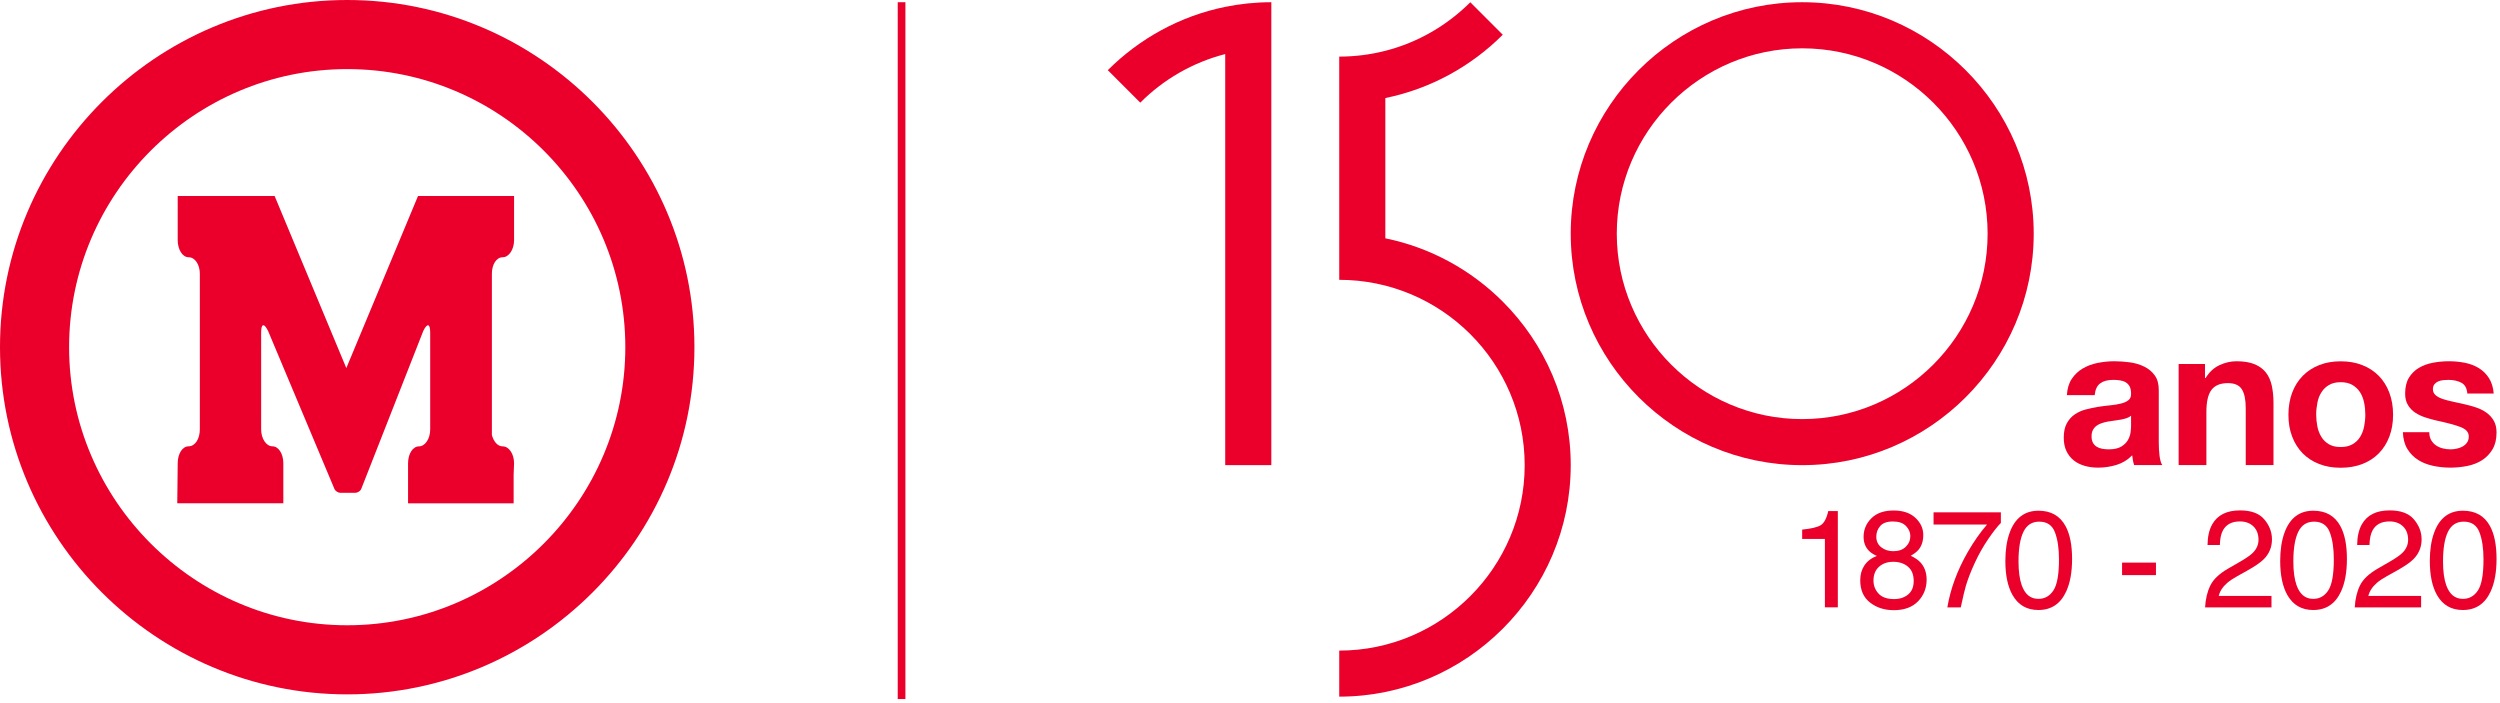 <svg width="462" height="130" viewBox="0 0 462 130" fill="none" xmlns="http://www.w3.org/2000/svg">
<path d="M61.83 90.42C61.99 90.74 62.48 91.07 62.88 91.07H63.52C63.92 91.07 64.64 91.07 65.04 91.07H65.68C66.08 91.07 66.57 90.75 66.73 90.42L78.21 61.19C78.93 59.67 79.5 59.75 79.5 61.44V79.35C79.5 81.12 78.54 82.49 77.42 82.49C76.29 82.49 75.41 83.85 75.41 85.62V93.01H94.92V87.71L95 85.62C95 83.86 94.04 82.49 92.91 82.49C91.95 82.49 91.23 81.6 90.9 80.4V50.59C90.9 48.9 91.71 47.54 92.91 47.54C94.04 47.54 95 46.1 95 44.41V36.22H77.25L64 68.02L50.75 36.22H32.84V44.41C32.84 46.1 33.72 47.54 34.85 47.54C36.05 47.54 36.93 48.91 36.93 50.59V79.34C36.93 81.11 36.05 82.48 34.85 82.48C33.72 82.48 32.84 83.84 32.84 85.61L32.76 93H52.36V85.61C52.36 83.85 51.47 82.48 50.35 82.48C49.23 82.48 48.26 81.11 48.26 79.34V61.43C48.26 59.74 48.82 59.67 49.55 61.18L61.83 90.42Z" fill="#EB002B"/>
<path d="M64.16 0C99.49 0 128.33 28.83 128.33 64.16C128.33 99.5 99.5 128.32 64.16 128.32C28.83 128.32 2.60067e-06 99.5 2.60067e-06 64.16C-0.01 28.83 28.82 0 64.16 0ZM64.16 12.77C35.89 12.77 12.77 35.82 12.77 64.16C12.77 92.43 35.9 115.55 64.16 115.55C92.51 115.55 115.56 92.42 115.56 64.16C115.55 35.82 92.51 12.77 64.16 12.77Z" fill="#EB002B"/>
<path d="M167.32 0.41H165.9V129.18H167.32V0.41Z" fill="#EB002B"/>
<path d="M363.26 12.97C355.51 5.22 344.81 0.41 333.04 0.41C321.26 0.41 310.57 5.21 302.82 12.96C295.07 20.71 290.271 31.4 290.271 43.18C290.271 66.74 309.49 85.96 333.05 85.96C356.6 85.96 375.831 66.74 375.831 43.18C375.821 31.41 371.01 20.71 363.26 12.97ZM333.04 77.45C314.19 77.45 298.781 62.03 298.781 43.19C298.781 24.29 314.2 8.93 333.04 8.93C351.94 8.93 367.31 24.29 367.31 43.19C367.31 62.03 351.94 77.45 333.04 77.45Z" fill="#EB002B"/>
<path d="M234.941 0.41V85.96H226.421V9.99C220.391 11.54 214.991 14.69 210.721 18.97L204.721 12.97C210.551 7.14 218.051 2.97 226.421 1.27C229.171 0.71 232.021 0.41 234.941 0.41Z" fill="#EB002B"/>
<path d="M290.271 85.96C290.271 109.52 271.051 128.73 247.491 128.74V120.23C266.391 120.23 281.761 104.81 281.761 85.97C281.761 67.07 266.391 51.71 247.491 51.71V10.46C250.431 10.46 253.281 10.09 256.011 9.39C262.041 7.85 267.431 4.69 271.711 0.42L277.711 6.42C271.881 12.25 264.381 16.41 256.011 18.12V44.04C264.381 45.75 271.881 49.91 277.711 55.74C285.471 63.49 290.271 74.18 290.271 85.96Z" fill="#EB002B"/>
<path d="M247.501 10.46H247.491V18.97H247.501V10.46Z" fill="#EB002B"/>
<path d="M381.961 73.02C382.031 71.82 382.331 70.82 382.861 70.02C383.391 69.22 384.061 68.59 384.881 68.1C385.701 67.62 386.621 67.27 387.641 67.07C388.661 66.87 389.691 66.76 390.731 66.76C391.671 66.76 392.621 66.83 393.591 66.96C394.551 67.09 395.431 67.35 396.231 67.74C397.031 68.13 397.681 68.66 398.181 69.35C398.691 70.04 398.941 70.95 398.941 72.08V81.8C398.941 82.64 398.991 83.45 399.081 84.22C399.181 84.99 399.341 85.57 399.591 85.95H394.391C394.291 85.66 394.211 85.37 394.161 85.06C394.101 84.76 394.061 84.45 394.031 84.14C393.211 84.98 392.251 85.57 391.141 85.91C390.031 86.25 388.901 86.42 387.741 86.42C386.851 86.42 386.021 86.31 385.251 86.09C384.481 85.87 383.801 85.54 383.231 85.08C382.651 84.62 382.201 84.04 381.871 83.35C381.541 82.65 381.381 81.82 381.381 80.86C381.381 79.8 381.571 78.93 381.941 78.24C382.311 77.55 382.801 77.01 383.391 76.6C383.981 76.19 384.661 75.88 385.411 75.68C386.171 75.48 386.931 75.31 387.711 75.19C388.481 75.07 389.241 74.97 389.991 74.9C390.741 74.83 391.401 74.72 391.981 74.57C392.561 74.43 393.021 74.21 393.351 73.94C393.691 73.66 393.841 73.26 393.821 72.73C393.821 72.18 393.731 71.74 393.551 71.41C393.371 71.08 393.131 70.83 392.831 70.65C392.531 70.47 392.181 70.35 391.781 70.29C391.381 70.23 390.951 70.2 390.501 70.2C389.491 70.2 388.691 70.42 388.111 70.85C387.531 71.28 387.191 72.01 387.101 73.02H381.961ZM393.821 76.82C393.601 77.01 393.331 77.16 393.011 77.27C392.681 77.38 392.341 77.47 391.961 77.54C391.591 77.61 391.191 77.67 390.791 77.72C390.381 77.77 389.971 77.83 389.561 77.9C389.171 77.97 388.791 78.07 388.421 78.19C388.051 78.31 387.721 78.47 387.441 78.68C387.161 78.89 386.941 79.14 386.771 79.46C386.601 79.77 386.521 80.17 386.521 80.65C386.521 81.11 386.601 81.49 386.771 81.81C386.941 82.12 387.171 82.37 387.461 82.55C387.751 82.73 388.091 82.86 388.471 82.93C388.861 83 389.251 83.04 389.661 83.04C390.671 83.04 391.451 82.87 392.011 82.53C392.561 82.19 392.971 81.79 393.241 81.32C393.501 80.85 393.671 80.37 393.731 79.89C393.791 79.41 393.821 79.02 393.821 78.73V76.82Z" fill="#EB002B"/>
<path d="M407.481 67.27V69.87H407.591C408.241 68.79 409.081 68 410.121 67.5C411.161 67.01 412.221 66.76 413.301 66.76C414.671 66.76 415.801 66.95 416.681 67.32C417.561 67.69 418.251 68.21 418.761 68.87C419.271 69.53 419.621 70.34 419.831 71.29C420.031 72.24 420.141 73.3 420.141 74.45V85.94H415.011V75.39C415.011 73.85 414.771 72.7 414.291 71.94C413.811 71.18 412.951 70.8 411.721 70.8C410.321 70.8 409.311 71.22 408.681 72.05C408.051 72.88 407.741 74.25 407.741 76.15V85.95H402.611V67.27H407.481Z" fill="#EB002B"/>
<path d="M423.591 72.57C424.051 71.35 424.701 70.32 425.541 69.46C426.381 68.6 427.401 67.941 428.581 67.471C429.761 67.001 431.091 66.77 432.561 66.77C434.031 66.77 435.361 67.001 436.551 67.471C437.741 67.941 438.761 68.6 439.601 69.46C440.441 70.32 441.091 71.35 441.551 72.57C442.011 73.79 442.241 75.141 442.241 76.641C442.241 78.13 442.011 79.481 441.551 80.691C441.091 81.9 440.441 82.93 439.601 83.781C438.761 84.641 437.741 85.29 436.551 85.751C435.361 86.21 434.031 86.441 432.561 86.441C431.091 86.441 429.761 86.21 428.581 85.751C427.401 85.29 426.391 84.641 425.541 83.781C424.701 82.921 424.051 81.891 423.591 80.691C423.131 79.49 422.901 78.141 422.901 76.641C422.911 75.141 423.131 73.79 423.591 72.57ZM428.251 78.82C428.391 79.531 428.641 80.171 428.991 80.74C429.341 81.311 429.801 81.76 430.381 82.1C430.961 82.441 431.681 82.611 432.551 82.611C433.421 82.611 434.151 82.441 434.741 82.1C435.331 81.76 435.801 81.311 436.151 80.74C436.501 80.171 436.751 79.54 436.891 78.82C437.031 78.111 437.111 77.38 437.111 76.63C437.111 75.88 437.041 75.15 436.891 74.43C436.751 73.71 436.501 73.07 436.151 72.51C435.801 71.96 435.331 71.501 434.741 71.15C434.151 70.8 433.421 70.63 432.551 70.63C431.681 70.63 430.961 70.811 430.381 71.15C429.801 71.501 429.341 71.951 428.991 72.51C428.641 73.061 428.391 73.701 428.251 74.43C428.111 75.15 428.031 75.891 428.031 76.63C428.041 77.38 428.111 78.111 428.251 78.82Z" fill="#EB002B"/>
<path d="M449.271 81.32C449.501 81.72 449.791 82.04 450.161 82.3C450.521 82.55 450.941 82.74 451.411 82.86C451.881 82.98 452.371 83.04 452.871 83.04C453.231 83.04 453.611 83 454.011 82.91C454.411 82.83 454.771 82.69 455.091 82.51C455.421 82.33 455.691 82.09 455.901 81.79C456.121 81.49 456.231 81.11 456.231 80.65C456.231 79.88 455.721 79.3 454.691 78.91C453.671 78.52 452.241 78.14 450.411 77.75C449.661 77.58 448.931 77.38 448.221 77.15C447.511 76.92 446.881 76.62 446.321 76.25C445.771 75.88 445.321 75.41 444.981 74.84C444.641 74.27 444.471 73.58 444.471 72.76C444.471 71.56 444.701 70.57 445.171 69.8C445.641 69.03 446.261 68.42 447.031 67.97C447.801 67.52 448.671 67.21 449.631 67.03C450.591 66.85 451.581 66.76 452.591 66.76C453.601 66.76 454.581 66.86 455.541 67.05C456.491 67.24 457.341 67.57 458.091 68.03C458.841 68.49 459.461 69.1 459.951 69.86C460.441 70.62 460.741 71.58 460.841 72.73H455.961C455.891 71.74 455.511 71.07 454.841 70.72C454.171 70.37 453.371 70.2 452.451 70.2C452.161 70.2 451.851 70.22 451.511 70.25C451.171 70.29 450.871 70.36 450.591 70.48C450.311 70.6 450.081 70.78 449.891 71C449.701 71.23 449.601 71.54 449.601 71.92C449.601 72.38 449.771 72.75 450.111 73.04C450.451 73.33 450.891 73.56 451.431 73.74C451.971 73.92 452.591 74.08 453.291 74.23C453.991 74.37 454.701 74.53 455.421 74.7C456.171 74.87 456.901 75.07 457.611 75.31C458.321 75.55 458.951 75.87 459.511 76.27C460.061 76.67 460.511 77.16 460.851 77.75C461.191 78.34 461.361 79.07 461.361 79.94C461.361 81.17 461.111 82.2 460.621 83.03C460.131 83.86 459.481 84.53 458.691 85.04C457.891 85.55 456.981 85.9 455.961 86.11C454.941 86.31 453.891 86.42 452.831 86.42C451.751 86.42 450.691 86.31 449.651 86.09C448.611 85.87 447.691 85.51 446.891 85.01C446.081 84.5 445.421 83.84 444.901 83C444.381 82.17 444.101 81.13 444.051 79.87H448.931C448.931 80.44 449.041 80.92 449.271 81.32Z" fill="#EB002B"/>
<path d="M333.041 99.59V97.87C334.661 97.71 335.791 97.45 336.431 97.08C337.071 96.71 337.551 95.83 337.861 94.45H339.631V112.24H337.241V99.59H333.041Z" fill="#EB002B"/>
<path d="M345.38 101.79C344.72 101.12 344.391 100.26 344.391 99.2C344.391 97.87 344.871 96.73 345.841 95.77C346.801 94.81 348.17 94.34 349.94 94.34C351.65 94.34 352.991 94.79 353.961 95.69C354.931 96.59 355.42 97.65 355.42 98.85C355.42 99.96 355.14 100.87 354.57 101.56C354.25 101.95 353.76 102.33 353.1 102.71C353.84 103.05 354.43 103.44 354.85 103.88C355.64 104.71 356.04 105.79 356.04 107.12C356.04 108.69 355.511 110.02 354.461 111.12C353.401 112.21 351.91 112.76 349.98 112.76C348.24 112.76 346.77 112.29 345.57 111.34C344.37 110.4 343.771 109.03 343.771 107.23C343.771 106.17 344.03 105.26 344.54 104.49C345.06 103.72 345.821 103.13 346.831 102.73C346.211 102.46 345.73 102.15 345.38 101.79ZM352.62 109.86C353.31 109.3 353.651 108.46 353.651 107.35C353.651 106.19 353.301 105.32 352.591 104.72C351.881 104.12 350.98 103.82 349.87 103.82C348.8 103.82 347.92 104.13 347.24 104.74C346.56 105.35 346.22 106.2 346.22 107.28C346.22 108.21 346.531 109.02 347.151 109.69C347.771 110.37 348.731 110.71 350.021 110.71C351.071 110.71 351.93 110.43 352.62 109.86ZM352.201 101.03C352.761 100.48 353.031 99.82 353.031 99.05C353.031 98.38 352.76 97.77 352.23 97.21C351.7 96.65 350.89 96.37 349.8 96.37C348.72 96.37 347.941 96.65 347.461 97.21C346.981 97.77 346.74 98.42 346.74 99.17C346.74 100.01 347.05 100.67 347.67 101.15C348.29 101.63 349.03 101.86 349.87 101.86C350.88 101.86 351.651 101.59 352.201 101.03Z" fill="#EB002B"/>
<path d="M369.76 94.68V96.64C369.19 97.2 368.42 98.17 367.47 99.55C366.52 100.93 365.68 102.42 364.94 104.02C364.22 105.58 363.67 106.99 363.29 108.27C363.05 109.09 362.74 110.42 362.35 112.25H359.87C360.44 108.84 361.68 105.45 363.61 102.07C364.75 100.09 365.95 98.38 367.2 96.94H357.32V94.68H369.76Z" fill="#EB002B"/>
<path d="M381.721 97.24C382.521 98.71 382.921 100.73 382.921 103.29C382.921 105.72 382.561 107.73 381.831 109.31C380.781 111.59 379.071 112.73 376.691 112.73C374.541 112.73 372.951 111.8 371.901 109.94C371.031 108.39 370.591 106.3 370.591 103.68C370.591 101.65 370.851 99.91 371.381 98.45C372.361 95.74 374.141 94.38 376.711 94.38C379.021 94.38 380.691 95.33 381.721 97.24ZM379.461 109.13C380.151 108.1 380.501 106.18 380.501 103.37C380.501 101.34 380.251 99.67 379.751 98.36C379.251 97.05 378.281 96.4 376.841 96.4C375.521 96.4 374.551 97.02 373.941 98.26C373.331 99.5 373.021 101.33 373.021 103.75C373.021 105.57 373.221 107.03 373.611 108.14C374.211 109.83 375.231 110.67 376.681 110.67C377.841 110.68 378.771 110.17 379.461 109.13Z" fill="#EB002B"/>
<path d="M392.161 103.97H398.421V106.28H392.161V103.97Z" fill="#EB002B"/>
<path d="M408.461 108.22C409.011 107.08 410.091 106.05 411.701 105.11L414.091 103.73C415.161 103.11 415.92 102.57 416.35 102.13C417.03 101.44 417.37 100.65 417.37 99.76C417.37 98.72 417.06 97.89 416.43 97.28C415.81 96.67 414.97 96.36 413.94 96.36C412.4 96.36 411.34 96.94 410.75 98.11C410.43 98.74 410.26 99.6 410.23 100.71H407.951C407.971 99.15 408.26 97.89 408.81 96.91C409.78 95.18 411.501 94.32 413.961 94.32C416.011 94.32 417.5 94.87 418.44 95.98C419.38 97.09 419.86 98.32 419.86 99.67C419.86 101.1 419.36 102.32 418.35 103.34C417.77 103.93 416.72 104.65 415.22 105.49L413.51 106.44C412.7 106.89 412.051 107.32 411.591 107.72C410.761 108.44 410.231 109.25 410.021 110.13H419.771V112.25H407.5C407.59 110.7 407.901 109.36 408.461 108.22Z" fill="#EB002B"/>
<path d="M432.51 97.24C433.31 98.71 433.71 100.73 433.71 103.29C433.71 105.72 433.35 107.73 432.62 109.31C431.57 111.59 429.86 112.73 427.48 112.73C425.33 112.73 423.74 111.8 422.69 109.94C421.82 108.39 421.38 106.3 421.38 103.68C421.38 101.65 421.64 99.91 422.17 98.45C423.15 95.74 424.93 94.38 427.5 94.38C429.81 94.38 431.48 95.33 432.51 97.24ZM430.25 109.13C430.94 108.1 431.29 106.18 431.29 103.37C431.29 101.34 431.04 99.67 430.54 98.36C430.04 97.05 429.07 96.4 427.63 96.4C426.31 96.4 425.34 97.02 424.73 98.26C424.12 99.5 423.81 101.33 423.81 103.75C423.81 105.57 424.01 107.03 424.4 108.14C425 109.83 426.02 110.67 427.47 110.67C428.63 110.68 429.56 110.17 430.25 109.13Z" fill="#EB002B"/>
<path d="M436.111 108.22C436.661 107.08 437.741 106.05 439.351 105.11L441.741 103.73C442.811 103.11 443.571 102.57 444.001 102.13C444.681 101.44 445.021 100.65 445.021 99.76C445.021 98.72 444.711 97.89 444.081 97.28C443.451 96.67 442.621 96.36 441.591 96.36C440.051 96.36 438.991 96.94 438.401 98.11C438.081 98.74 437.911 99.6 437.881 100.71H435.601C435.621 99.15 435.911 97.89 436.461 96.91C437.431 95.18 439.151 94.32 441.611 94.32C443.661 94.32 445.151 94.87 446.091 95.98C447.031 97.09 447.511 98.32 447.511 99.67C447.511 101.1 447.011 102.32 446.001 103.34C445.421 103.93 444.371 104.65 442.871 105.49L441.161 106.44C440.341 106.89 439.701 107.32 439.241 107.72C438.411 108.44 437.881 109.25 437.671 110.13H447.421V112.25H435.161C435.241 110.7 435.561 109.36 436.111 108.22Z" fill="#EB002B"/>
<path d="M460.161 97.24C460.961 98.71 461.361 100.73 461.361 103.29C461.361 105.72 461.001 107.73 460.271 109.31C459.221 111.59 457.511 112.73 455.131 112.73C452.981 112.73 451.391 111.8 450.341 109.94C449.471 108.39 449.031 106.3 449.031 103.68C449.031 101.65 449.291 99.91 449.821 98.45C450.801 95.74 452.581 94.38 455.151 94.38C457.461 94.38 459.131 95.33 460.161 97.24ZM457.911 109.13C458.601 108.1 458.951 106.18 458.951 103.37C458.951 101.34 458.701 99.67 458.201 98.36C457.701 97.05 456.731 96.4 455.291 96.4C453.971 96.4 453.001 97.02 452.391 98.26C451.781 99.5 451.471 101.33 451.471 103.75C451.471 105.57 451.671 107.03 452.061 108.14C452.661 109.83 453.681 110.67 455.131 110.67C456.291 110.68 457.211 110.17 457.911 109.13Z" fill="#EB002B"/>
</svg>
